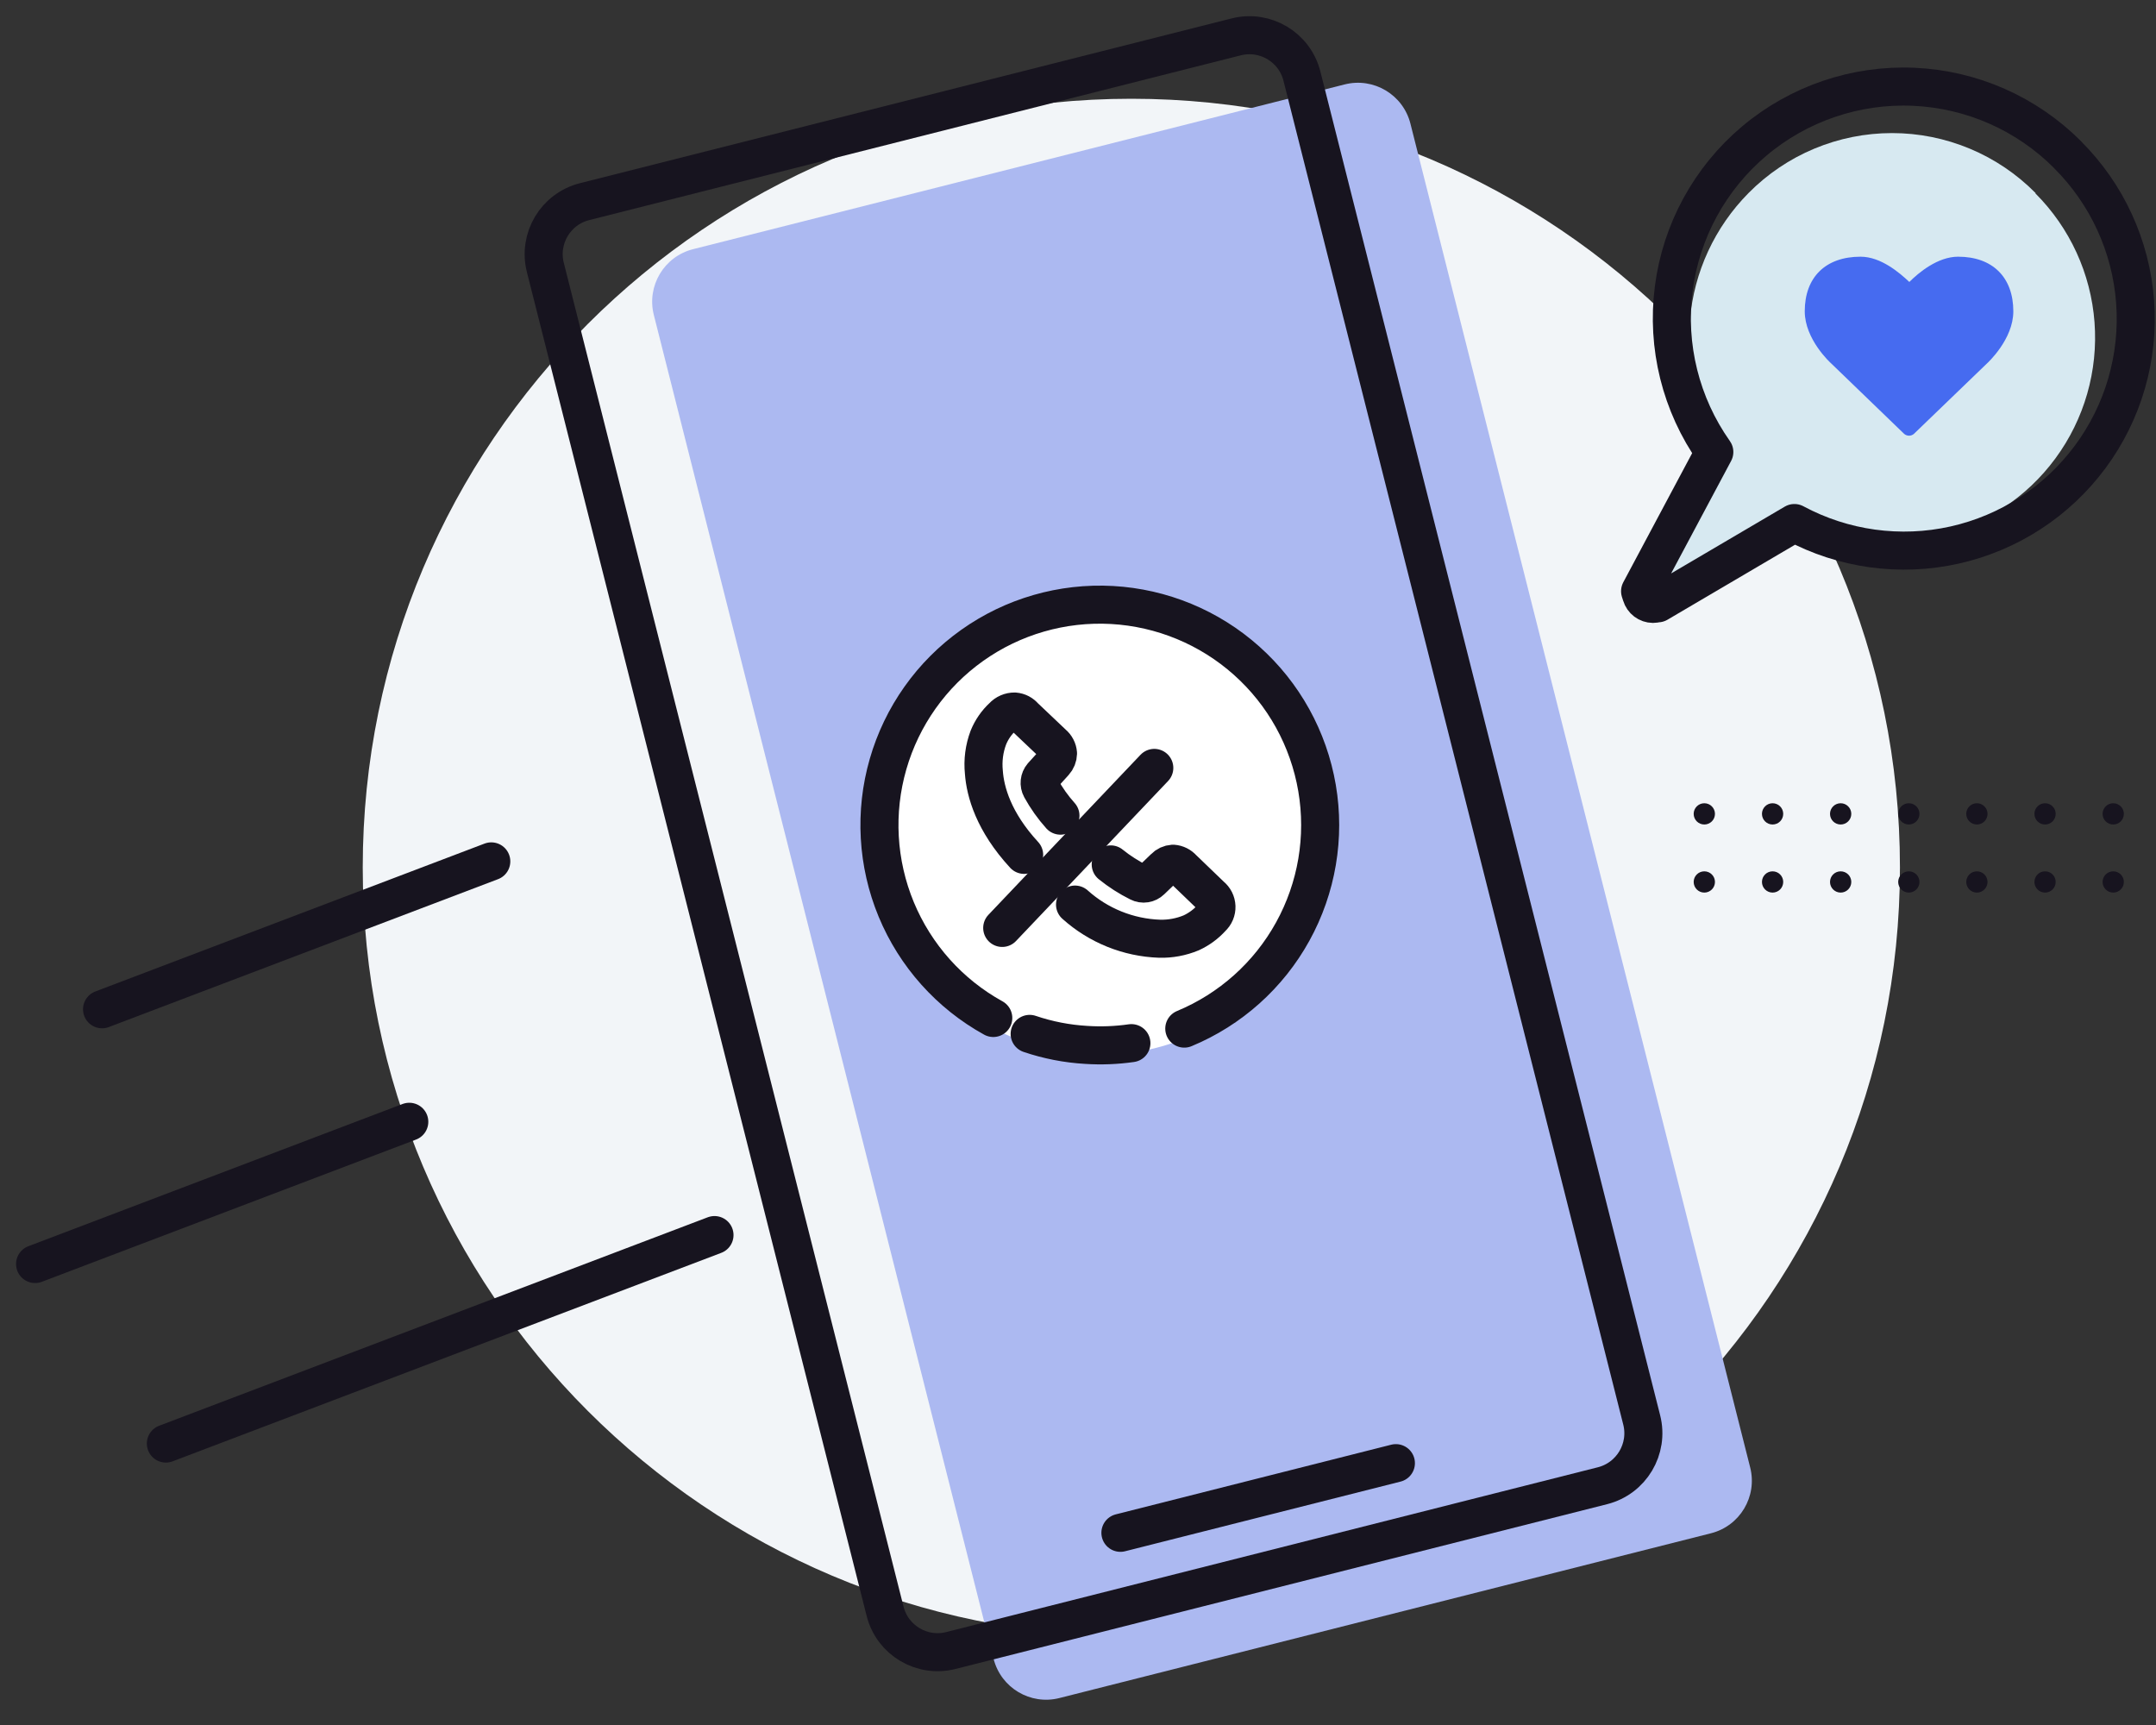 <svg width="85" height="68" viewBox="0 0 85 68" fill="none" xmlns="http://www.w3.org/2000/svg">
<rect x="0" y="0" width="85" height="68" fill="#333333" stroke="none"/>
<path d="M44.603 64.497C61.338 64.497 74.905 50.93 74.905 34.195C74.905 17.459 61.338 3.893 44.603 3.893C27.867 3.893 14.301 17.459 14.301 34.195C14.301 50.93 27.867 64.497 44.603 64.497Z" fill="#F2F5F8"/>
<path d="M53.013 3.328L27.323 9.823C26.18 10.112 25.488 11.273 25.777 12.416L39.172 65.392C39.461 66.535 40.622 67.227 41.765 66.938L67.455 60.442C68.598 60.153 69.29 58.992 69.001 57.849L55.606 4.874C55.317 3.731 54.156 3.039 53.013 3.328Z" fill="#ACB9F1"/>
<path d="M48.736 1.454L23.046 7.949C21.903 8.238 21.211 9.399 21.5 10.542L34.895 63.518C35.184 64.661 36.345 65.353 37.487 65.064L63.177 58.568C64.32 58.279 65.013 57.118 64.724 55.975L51.328 3C51.039 1.857 49.879 1.165 48.736 1.454Z" stroke="#17141F" stroke-width="1.5" stroke-linecap="round" stroke-linejoin="round"/>
<path d="M44.172 60.424L55.033 57.678" stroke="#17141F" stroke-width="1.5" stroke-linecap="round" stroke-linejoin="round"/>
<path d="M43.365 41.586C48.271 41.586 52.249 37.608 52.249 32.702C52.249 27.795 48.271 23.817 43.365 23.817C38.458 23.817 34.48 27.795 34.48 32.702C34.48 37.608 38.458 41.586 43.365 41.586Z" fill="white"/>
<path d="M44.328 41.11C48.601 41.11 52.066 37.504 52.066 33.056C52.066 28.608 48.601 25.003 44.328 25.003C40.054 25.003 36.59 28.608 36.59 33.056C36.59 37.504 40.054 41.11 44.328 41.11Z" fill="white"/>
<path d="M44.605 41.121C44.014 41.206 43.416 41.229 42.821 41.19C42.062 41.146 41.313 41 40.594 40.756" stroke="#17141F" stroke-width="1.5" stroke-miterlimit="10" stroke-linecap="round"/>
<path d="M39.16 40.129C37.437 39.178 36.088 37.669 35.334 35.851C34.581 34.033 34.466 32.013 35.011 30.122C35.555 28.231 36.725 26.58 38.329 25.441C39.934 24.301 41.878 23.74 43.843 23.849C45.808 23.959 47.677 24.732 49.146 26.043C50.614 27.353 51.593 29.124 51.924 31.064C52.255 33.004 51.917 34.999 50.966 36.722C50.016 38.445 48.508 39.794 46.69 40.548" stroke="#17141F" stroke-width="1.5" stroke-miterlimit="10" stroke-linecap="round"/>
<path d="M42.693 35.614C43.566 36.383 44.679 36.825 45.843 36.864C46.247 36.874 46.649 36.801 47.023 36.648C47.316 36.519 47.578 36.328 47.792 36.091C47.851 36.035 47.897 35.966 47.926 35.89C47.955 35.815 47.968 35.733 47.962 35.652C47.944 35.511 47.874 35.382 47.765 35.291L46.712 34.295C46.662 34.242 46.603 34.199 46.537 34.17C46.471 34.14 46.399 34.124 46.327 34.121C46.267 34.123 46.207 34.137 46.153 34.162C46.098 34.187 46.048 34.223 46.008 34.268L45.512 34.733C45.453 34.793 45.377 34.832 45.294 34.844C45.212 34.857 45.127 34.842 45.054 34.802C44.687 34.626 44.34 34.411 44.02 34.16L42.15 32.356C41.873 32.051 41.633 31.714 41.435 31.352C41.395 31.282 41.378 31.2 41.387 31.119C41.396 31.038 41.43 30.962 41.485 30.902L41.939 30.406C42.02 30.318 42.067 30.203 42.07 30.083C42.065 30.013 42.046 29.945 42.014 29.883C41.981 29.82 41.936 29.766 41.881 29.722L40.816 28.726C40.767 28.671 40.708 28.626 40.642 28.594C40.576 28.563 40.504 28.544 40.431 28.541C40.35 28.54 40.269 28.556 40.194 28.587C40.12 28.619 40.052 28.666 39.997 28.726C39.762 28.939 39.578 29.201 39.458 29.495C39.301 29.898 39.242 30.334 39.289 30.764C39.339 31.476 39.639 32.579 40.789 33.787L42.693 35.614Z" fill="white"/>
<path d="M45.508 30.271L39.512 36.579" stroke="#17141F" stroke-width="1.5" stroke-linecap="round" stroke-linejoin="round"/>
<path d="M41.808 32.153C41.511 31.822 41.253 31.458 41.039 31.068C40.997 30.991 40.98 30.904 40.989 30.818C40.998 30.731 41.032 30.65 41.089 30.583L41.573 30.049C41.66 29.954 41.709 29.831 41.712 29.703C41.706 29.628 41.686 29.556 41.651 29.49C41.617 29.424 41.569 29.365 41.512 29.318L40.385 28.249C40.337 28.192 40.279 28.145 40.213 28.11C40.147 28.076 40.075 28.055 40 28.049C39.914 28.048 39.828 28.065 39.748 28.1C39.669 28.134 39.597 28.185 39.539 28.249C39.289 28.479 39.094 28.761 38.966 29.076C38.802 29.511 38.742 29.978 38.789 30.441C38.843 31.21 39.173 32.395 40.377 33.699" stroke="#17141F" stroke-width="1.5" stroke-linecap="round" stroke-linejoin="round"/>
<path d="M42.383 35.659C43.302 36.485 44.482 36.962 45.717 37.005C46.146 37.016 46.572 36.936 46.967 36.771C47.274 36.629 47.549 36.426 47.775 36.175C47.835 36.119 47.883 36.052 47.915 35.976C47.947 35.9 47.962 35.819 47.959 35.737C47.956 35.655 47.935 35.575 47.898 35.501C47.861 35.428 47.808 35.364 47.744 35.313L46.629 34.24C46.58 34.184 46.522 34.139 46.456 34.106C46.39 34.073 46.318 34.053 46.244 34.048C46.116 34.056 45.995 34.112 45.906 34.206L45.379 34.713C45.316 34.774 45.236 34.814 45.15 34.827C45.064 34.841 44.976 34.826 44.898 34.786C44.504 34.59 44.132 34.352 43.79 34.075" stroke="#17141F" stroke-width="1.5" stroke-linecap="round" stroke-linejoin="round"/>
<path d="M80.249 7.607C79.509 6.859 78.629 6.265 77.658 5.86C76.687 5.455 75.645 5.246 74.594 5.246C73.541 5.246 72.5 5.455 71.529 5.86C70.558 6.265 69.678 6.859 68.938 7.607C67.606 8.951 66.787 10.719 66.626 12.604C66.464 14.489 66.969 16.372 68.053 17.922L65.488 22.776L65.531 22.91C65.556 22.998 65.609 23.074 65.682 23.129C65.755 23.184 65.843 23.214 65.934 23.214C65.977 23.22 66.019 23.22 66.061 23.214H66.1L70.83 20.426C72.532 21.317 74.497 21.57 76.369 21.138C78.241 20.706 79.896 19.618 81.035 18.07C82.174 16.523 82.721 14.619 82.576 12.703C82.432 10.787 81.606 8.986 80.249 7.627V7.607Z" fill="#D7E9F1"/>
<path d="M81.517 6.099C79.901 4.477 77.735 3.521 75.447 3.421C73.16 3.32 70.918 4.083 69.166 5.556C67.414 7.03 66.279 9.109 65.987 11.38C65.694 13.65 66.266 15.948 67.587 17.818L64.66 23.306L64.71 23.46C64.74 23.559 64.8 23.646 64.882 23.708C64.965 23.77 65.065 23.805 65.168 23.806C65.219 23.806 65.269 23.798 65.318 23.783H65.36L70.744 20.618C72.677 21.656 74.918 21.964 77.059 21.486C79.2 21.008 81.097 19.775 82.404 18.013C83.711 16.251 84.34 14.078 84.176 11.89C84.013 9.703 83.067 7.647 81.513 6.099H81.517Z" stroke="#17141F" stroke-width="1.5" stroke-linecap="round" stroke-linejoin="round"/>
<path d="M79.375 12.273C79.375 13.377 78.364 14.303 78.321 14.342L75.456 17.103C75.403 17.15 75.334 17.175 75.264 17.175C75.193 17.175 75.125 17.15 75.071 17.103L72.202 14.334C72.164 14.303 71.152 13.377 71.152 12.273C71.152 10.927 71.975 10.119 73.352 10.119C74.156 10.119 74.891 10.754 75.275 11.115C75.637 10.754 76.391 10.119 77.198 10.119C78.552 10.119 79.375 10.927 79.375 12.273Z" fill="#466BF0"/>
<path d="M1.383 49.828L16.136 44.221" stroke="#17141F" stroke-width="1.5" stroke-linecap="round" stroke-linejoin="round"/>
<path d="M6.539 56.905L28.169 48.687" stroke="#17141F" stroke-width="1.5" stroke-linecap="round" stroke-linejoin="round"/>
<path d="M4.023 39.786L19.369 33.956" stroke="#17141F" stroke-width="1.5" stroke-linecap="round" stroke-linejoin="round"/>
<path d="M67.193 35.186C67.424 35.186 67.612 34.998 67.612 34.767C67.612 34.535 67.424 34.348 67.193 34.348C66.961 34.348 66.773 34.535 66.773 34.767C66.773 34.998 66.961 35.186 67.193 35.186Z" fill="#17141F"/>
<path d="M67.193 32.502C67.424 32.502 67.612 32.315 67.612 32.083C67.612 31.852 67.424 31.664 67.193 31.664C66.961 31.664 66.773 31.852 66.773 32.083C66.773 32.315 66.961 32.502 67.193 32.502Z" fill="#17141F"/>
<path d="M69.884 35.186C70.116 35.186 70.303 34.998 70.303 34.767C70.303 34.535 70.116 34.348 69.884 34.348C69.653 34.348 69.465 34.535 69.465 34.767C69.465 34.998 69.653 35.186 69.884 35.186Z" fill="#17141F"/>
<path d="M69.884 32.502C70.116 32.502 70.303 32.315 70.303 32.083C70.303 31.852 70.116 31.664 69.884 31.664C69.653 31.664 69.465 31.852 69.465 32.083C69.465 32.315 69.653 32.502 69.884 32.502Z" fill="#17141F"/>
<path d="M72.568 35.186C72.799 35.186 72.987 34.998 72.987 34.767C72.987 34.535 72.799 34.348 72.568 34.348C72.336 34.348 72.148 34.535 72.148 34.767C72.148 34.998 72.336 35.186 72.568 35.186Z" fill="#17141F"/>
<path d="M72.568 32.502C72.799 32.502 72.987 32.315 72.987 32.083C72.987 31.852 72.799 31.664 72.568 31.664C72.336 31.664 72.148 31.852 72.148 32.083C72.148 32.315 72.336 32.502 72.568 32.502Z" fill="#17141F"/>
<path d="M75.255 35.186C75.487 35.186 75.674 34.998 75.674 34.767C75.674 34.535 75.487 34.348 75.255 34.348C75.024 34.348 74.836 34.535 74.836 34.767C74.836 34.998 75.024 35.186 75.255 35.186Z" fill="#17141F"/>
<path d="M75.255 32.502C75.487 32.502 75.674 32.315 75.674 32.083C75.674 31.852 75.487 31.664 75.255 31.664C75.024 31.664 74.836 31.852 74.836 32.083C74.836 32.315 75.024 32.502 75.255 32.502Z" fill="#17141F"/>
<path d="M77.939 35.186C78.17 35.186 78.358 34.998 78.358 34.767C78.358 34.535 78.17 34.348 77.939 34.348C77.707 34.348 77.519 34.535 77.519 34.767C77.519 34.998 77.707 35.186 77.939 35.186Z" fill="#17141F"/>
<path d="M77.939 32.502C78.17 32.502 78.358 32.315 78.358 32.083C78.358 31.852 78.17 31.664 77.939 31.664C77.707 31.664 77.519 31.852 77.519 32.083C77.519 32.315 77.707 32.502 77.939 32.502Z" fill="#17141F"/>
<path d="M80.626 35.186C80.858 35.186 81.045 34.998 81.045 34.767C81.045 34.535 80.858 34.348 80.626 34.348C80.395 34.348 80.207 34.535 80.207 34.767C80.207 34.998 80.395 35.186 80.626 35.186Z" fill="#17141F"/>
<path d="M80.626 32.502C80.858 32.502 81.045 32.315 81.045 32.083C81.045 31.852 80.858 31.664 80.626 31.664C80.395 31.664 80.207 31.852 80.207 32.083C80.207 32.315 80.395 32.502 80.626 32.502Z" fill="#17141F"/>
<path d="M83.314 35.186C83.545 35.186 83.733 34.998 83.733 34.767C83.733 34.535 83.545 34.348 83.314 34.348C83.082 34.348 82.894 34.535 82.894 34.767C82.894 34.998 83.082 35.186 83.314 35.186Z" fill="#17141F"/>
<path d="M83.314 32.502C83.545 32.502 83.733 32.315 83.733 32.083C83.733 31.852 83.545 31.664 83.314 31.664C83.082 31.664 82.894 31.852 82.894 32.083C82.894 32.315 83.082 32.502 83.314 32.502Z" fill="#17141F"/>
</svg>
